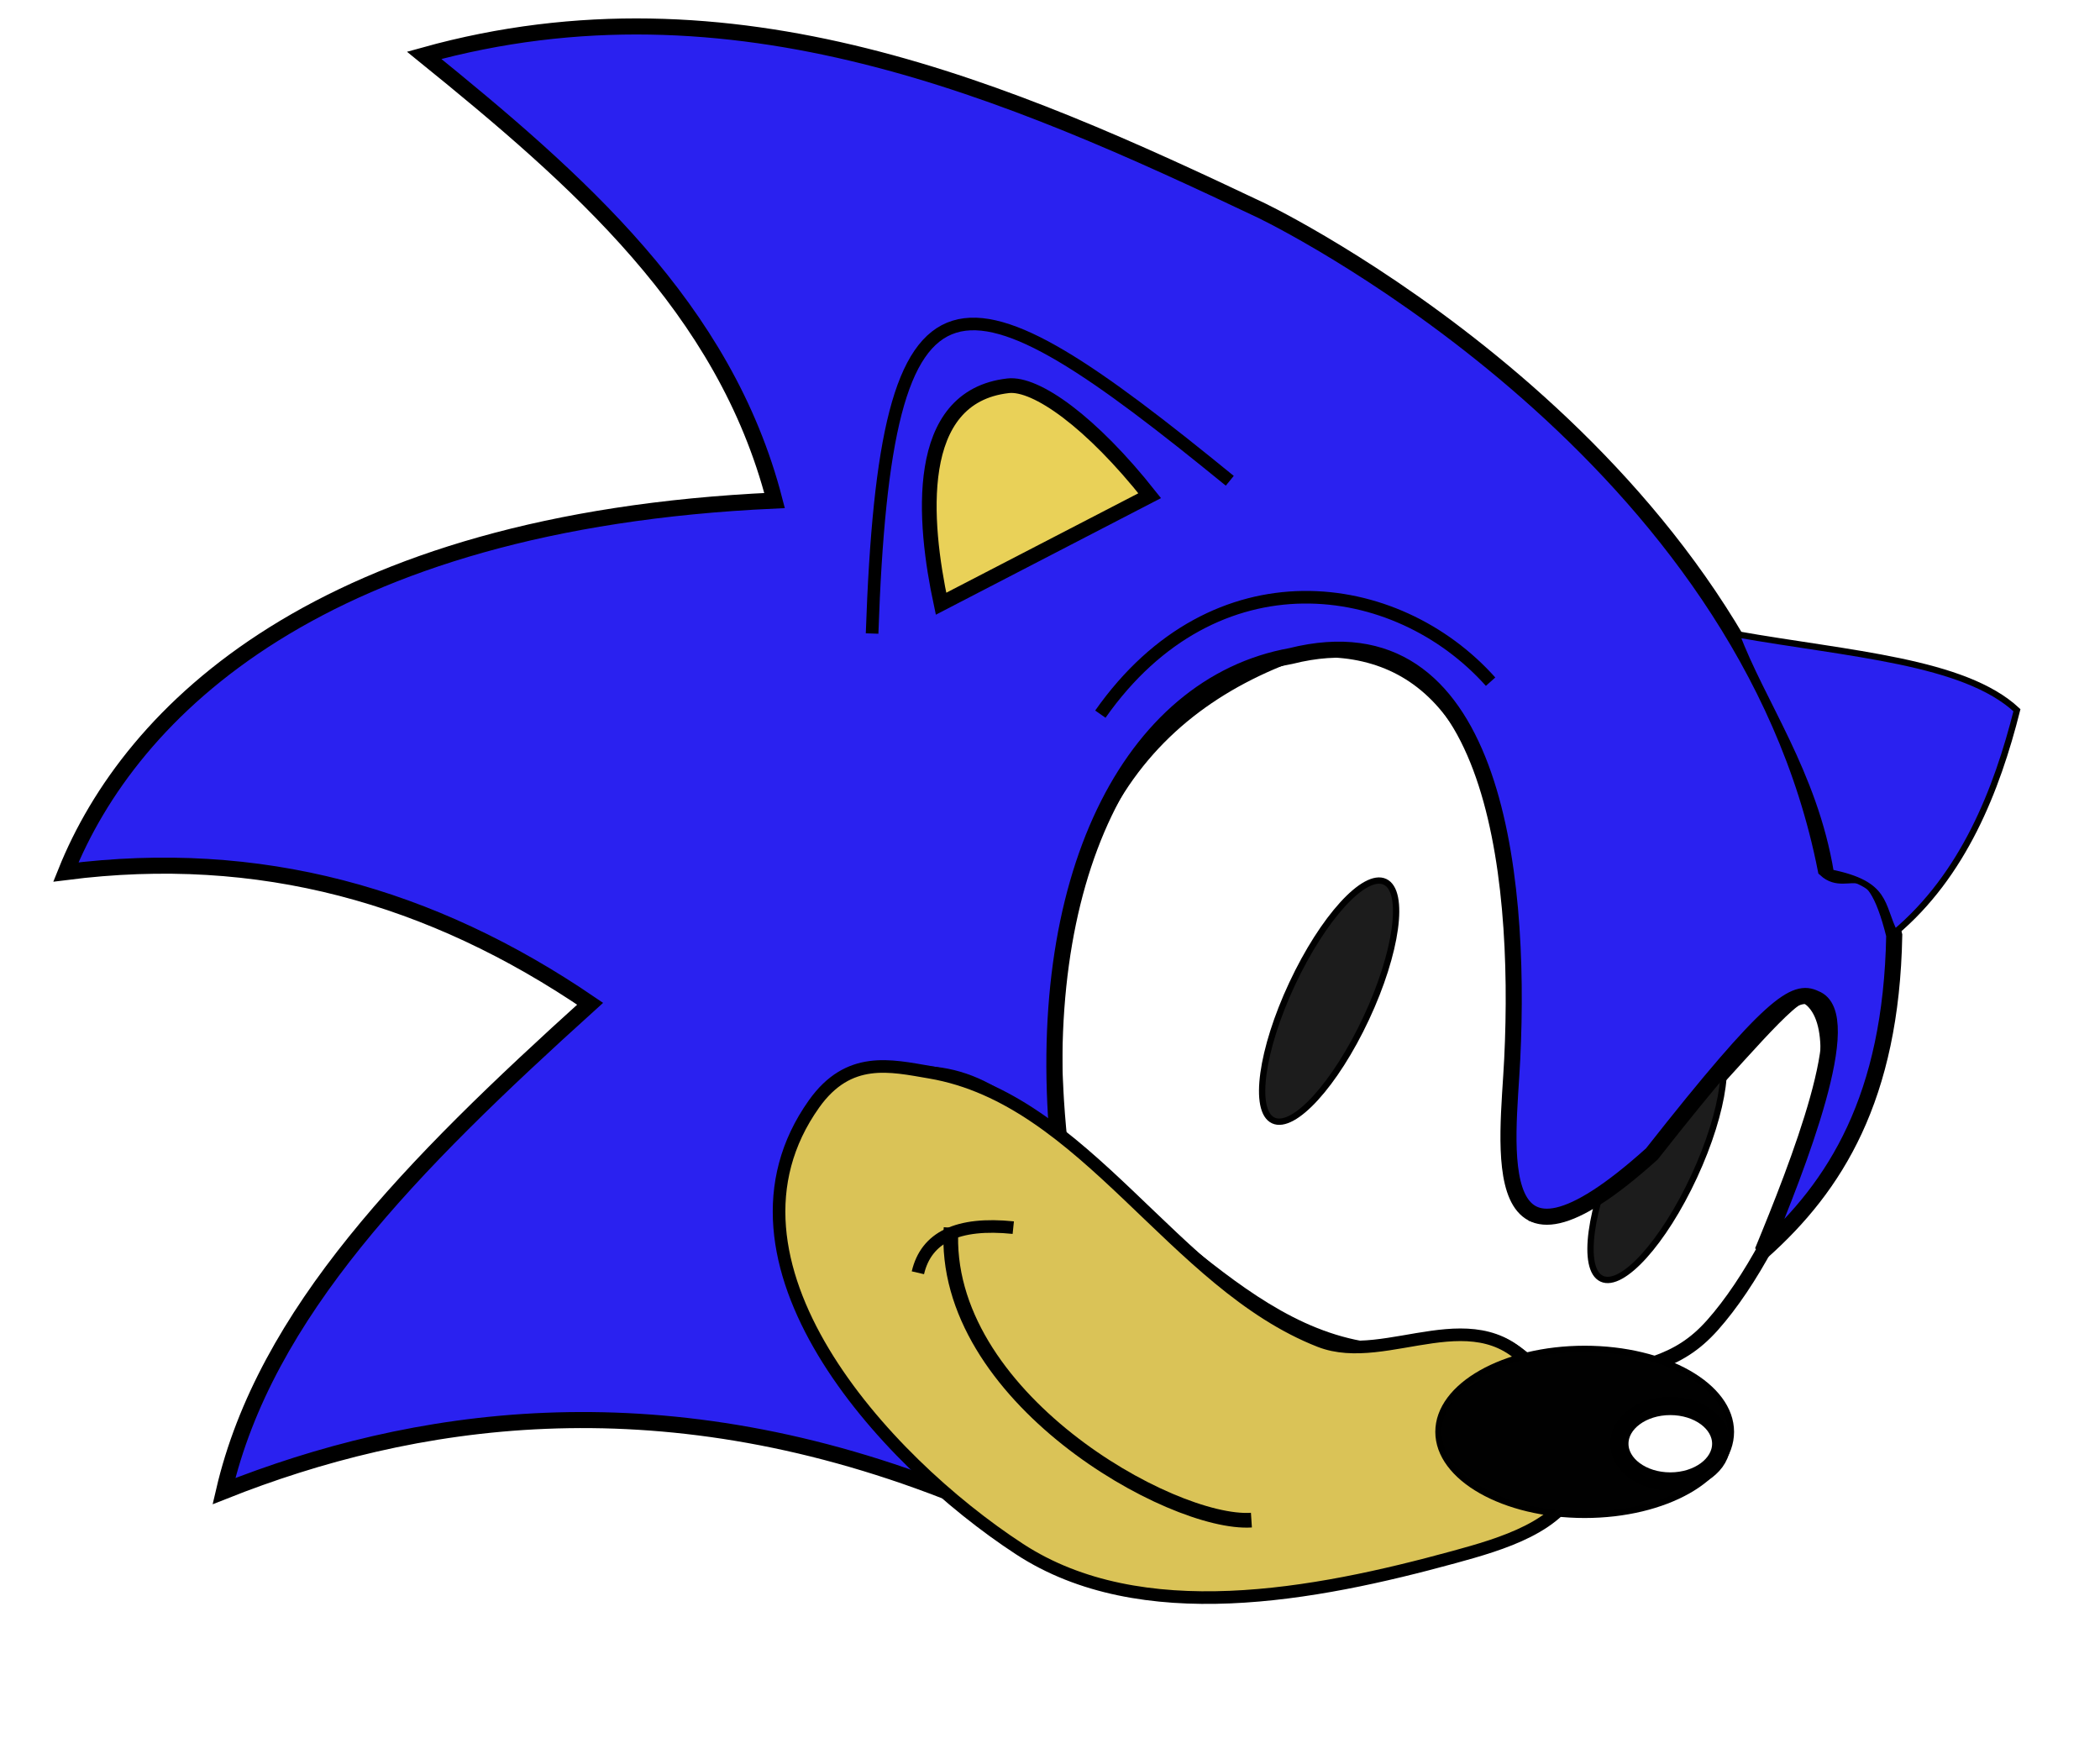 <?xml version="1.0" encoding="UTF-8" standalone="no"?>
<!-- Created with Inkscape (http://www.inkscape.org/) -->

<svg
   width="100mm"
   height="84mm"
   viewBox="0 0 100 84"
   version="1.1"
   id="svg5"
   xml:space="preserve"
   inkscape:version="1.2.1 (9c6d41e410, 2022-07-14)"
   sodipodi:docname="sonic.svg"
   xmlns:inkscape="http://www.inkscape.org/namespaces/inkscape"
   xmlns:sodipodi="http://sodipodi.sourceforge.net/DTD/sodipodi-0.dtd"
   xmlns="http://www.w3.org/2000/svg"
   xmlns:svg="http://www.w3.org/2000/svg"><sodipodi:namedview
     id="namedview7"
     pagecolor="#ffffff"
     bordercolor="#000000"
     borderopacity="0.25"
     inkscape:showpageshadow="2"
     inkscape:pageopacity="0.0"
     inkscape:pagecheckerboard="0"
     inkscape:deskcolor="#d1d1d1"
     inkscape:document-units="mm"
     showgrid="false"
     inkscape:zoom="2.1089995"
     inkscape:cx="274.53776"
     inkscape:cy="196.77577"
     inkscape:window-width="1920"
     inkscape:window-height="1017"
     inkscape:window-x="-8"
     inkscape:window-y="-8"
     inkscape:window-maximized="1"
     inkscape:current-layer="layer1" /><defs
     id="defs2"><filter
       inkscape:collect="always"
       style="color-interpolation-filters:sRGB"
       id="filter9587"
       x="-0.249"
       y="-0.336"
       width="1.498"
       height="1.672"><feGaussianBlur
         inkscape:collect="always"
         stdDeviation="0.322"
         id="feGaussianBlur9589" /></filter></defs><g
     inkscape:label="Camada 1"
     inkscape:groupmode="layer"
     id="layer1"><path
       style="fill:#ffffff;fill-opacity:1;stroke:#000000;stroke-width:0.7;stroke-dasharray:none;stroke-opacity:1"
       d="m 50.558,55.074 c -1.709,-14.638 3.437,-21.302 11.416,-24.087 5.723,-0.506 9.447,3.245 10.162,13.173 0.437,5.54 -0.989,11.526 0.878,13.675 3.698,1.338 12.706,-12.291 13.173,-10.287 2.535,2.003 -1.041,11.517 -4.642,15.556 -1.695,1.902 -3.299,1.956 -7.025,3.011 0,1.102 -2.341,-2.856 -4.391,-2.258 -8.433,2.461 -12.881,-4.423 -19.571,-8.782 z"
       id="path6066"
       sodipodi:nodetypes="cccccacsc" /><ellipse
       style="fill:#1c1c1c;fill-opacity:1;stroke:#000000;stroke-width:0.3;stroke-dasharray:none;stroke-opacity:1"
       id="path6424-0"
       cx="94.802"
       cy="16.927"
       rx="1.945"
       ry="6.273"
       transform="rotate(24.85)" /><path
       style="fill:#2a21f0;fill-opacity:1;stroke:#000000;stroke-width:0.765;stroke-opacity:1;stroke-dasharray:none"
       d="M 20.198,2.635 C 27.493,8.547 34.512,14.642 36.884,23.836 15.267,24.822 6.208,33.873 3.136,41.525 12.361,40.345 20.543,42.645 28.102,47.798 c -8.55,7.724 -15.468,14.741 -17.438,23.209 8.912,-3.538 20.5,-5.395 34.375,0 -7.581,-8.459 -9.214,-17.982 -3.764,-19.696 3.02,-0.356 5.495,-0.62 9.158,3.638 -1.332,-13.094 3.387,-22.332 11.04,-23.711 9.607,-2.405 10.982,10.127 10.538,19.195 -0.2,4.082 -1.4,11.759 6.649,4.516 5.694,-7.239 6.826,-7.874 7.778,-7.402 2.025,0.753 -0.851,8.029 -2.509,12.044 3.465,-3.094 6.132,-7.307 6.273,-15.055 -1.087,-4.379 -2.175,-2.137 -3.262,-3.136 C 83.076,21.792 61.894,10.914 60.093,10.036 48.1,4.343 34.907,-1.456 20.198,2.635 Z"
       id="path306"
       sodipodi:nodetypes="cccccccccsccccccc" /><path
       style="fill:#2a21f0;fill-opacity:1;stroke:#000000;stroke-width:0.3;stroke-dasharray:none;stroke-opacity:1"
       d="m 82.688,30.201 c 5.405,0.954 10.84,1.278 13.357,3.619 -0.957,3.798 -2.546,7.851 -5.824,10.604 -0.678,-1.343 -0.327,-2.322 -3.043,-2.872 -0.788,-4.757 -3.3,-8.142 -4.489,-11.35 z"
       id="path2419"
       sodipodi:nodetypes="ccccc" /><path
       style="fill:#2a21f0;fill-opacity:1;stroke:#000000;stroke-width:0.6;stroke-dasharray:none;stroke-opacity:1"
       d="M 41.528,30.168 C 42.171,11.448 45.648,12.355 58.561,22.894"
       id="path5997"
       sodipodi:nodetypes="cc" /><path
       style="fill:#e9d158;fill-opacity:1;stroke:#000000;stroke-width:0.7;stroke-dasharray:none;stroke-opacity:1"
       d="m 44.811,28.749 c -0.831,-3.887 -1.372,-9.858 3.194,-10.379 1.332,-0.152 3.97,1.731 6.742,5.234 z"
       id="path5999"
       sodipodi:nodetypes="cscc" /><path
       style="fill:none;fill-opacity:1;stroke:#000000;stroke-width:0.6;stroke-dasharray:none;stroke-opacity:1"
       d="m 52.398,34.007 c 5.454,-7.759 14.095,-6.57 18.582,-1.546"
       id="path6064"
       sodipodi:nodetypes="cc" /><path
       style="fill:#dac357;fill-opacity:1;stroke:#000000;stroke-width:0.6;stroke-dasharray:none;stroke-opacity:1"
       d="m 38.765,52.565 c -5.333,7.499 3.267,16.947 9.785,21.202 5.779,3.772 14.044,2.199 20.7,0.376 2.227,-0.61 5.163,-1.448 5.896,-3.638 0.584,-1.745 -0.932,-3.65 -2.007,-5.144 -2.712,-3.77 -7.062,-0.243 -10.287,-1.505 C 55.853,61.117 51.695,52.321 44.285,51.06 42.405,50.74 40.413,50.248 38.765,52.565 Z"
       id="path6068"
       sodipodi:nodetypes="saaassas" /><ellipse
       style="fill:#010101;fill-opacity:1;stroke:#000000;stroke-width:0.3;stroke-dasharray:none;stroke-opacity:1"
       id="path6186"
       cx="75.461"
       cy="68.184"
       rx="6.963"
       ry="3.952" /><path
       style="fill:none;fill-opacity:1;stroke:#000000;stroke-width:0.7;stroke-dasharray:none;stroke-opacity:1"
       d="m 45.289,58.462 c -0.497,8.026 10.495,14.175 14.302,13.925"
       id="path6253"
       sodipodi:nodetypes="cc" /><path
       style="fill:none;fill-opacity:1;stroke:#000000;stroke-width:0.6;stroke-dasharray:none;stroke-opacity:1"
       d="m 43.709,60.608 c 0.394,-1.689 1.888,-2.422 4.542,-2.149"
       id="path6318"
       sodipodi:nodetypes="cc" /><ellipse
       style="fill:#1c1c1c;fill-opacity:1;stroke:#000000;stroke-width:0.3;stroke-dasharray:none;stroke-opacity:1"
       id="path6424"
       cx="77.533"
       cy="16.347"
       rx="1.945"
       ry="6.273"
       transform="rotate(25.082)" /><ellipse
       style="fill:#ffffff;fill-opacity:1;stroke:#000000;stroke-width:0.868;stroke-dasharray:none;stroke-opacity:1;filter:url(#filter9587)"
       id="path9427"
       cx="79.538"
       cy="68.749"
       rx="2.425"
       ry="1.798" /></g></svg>
